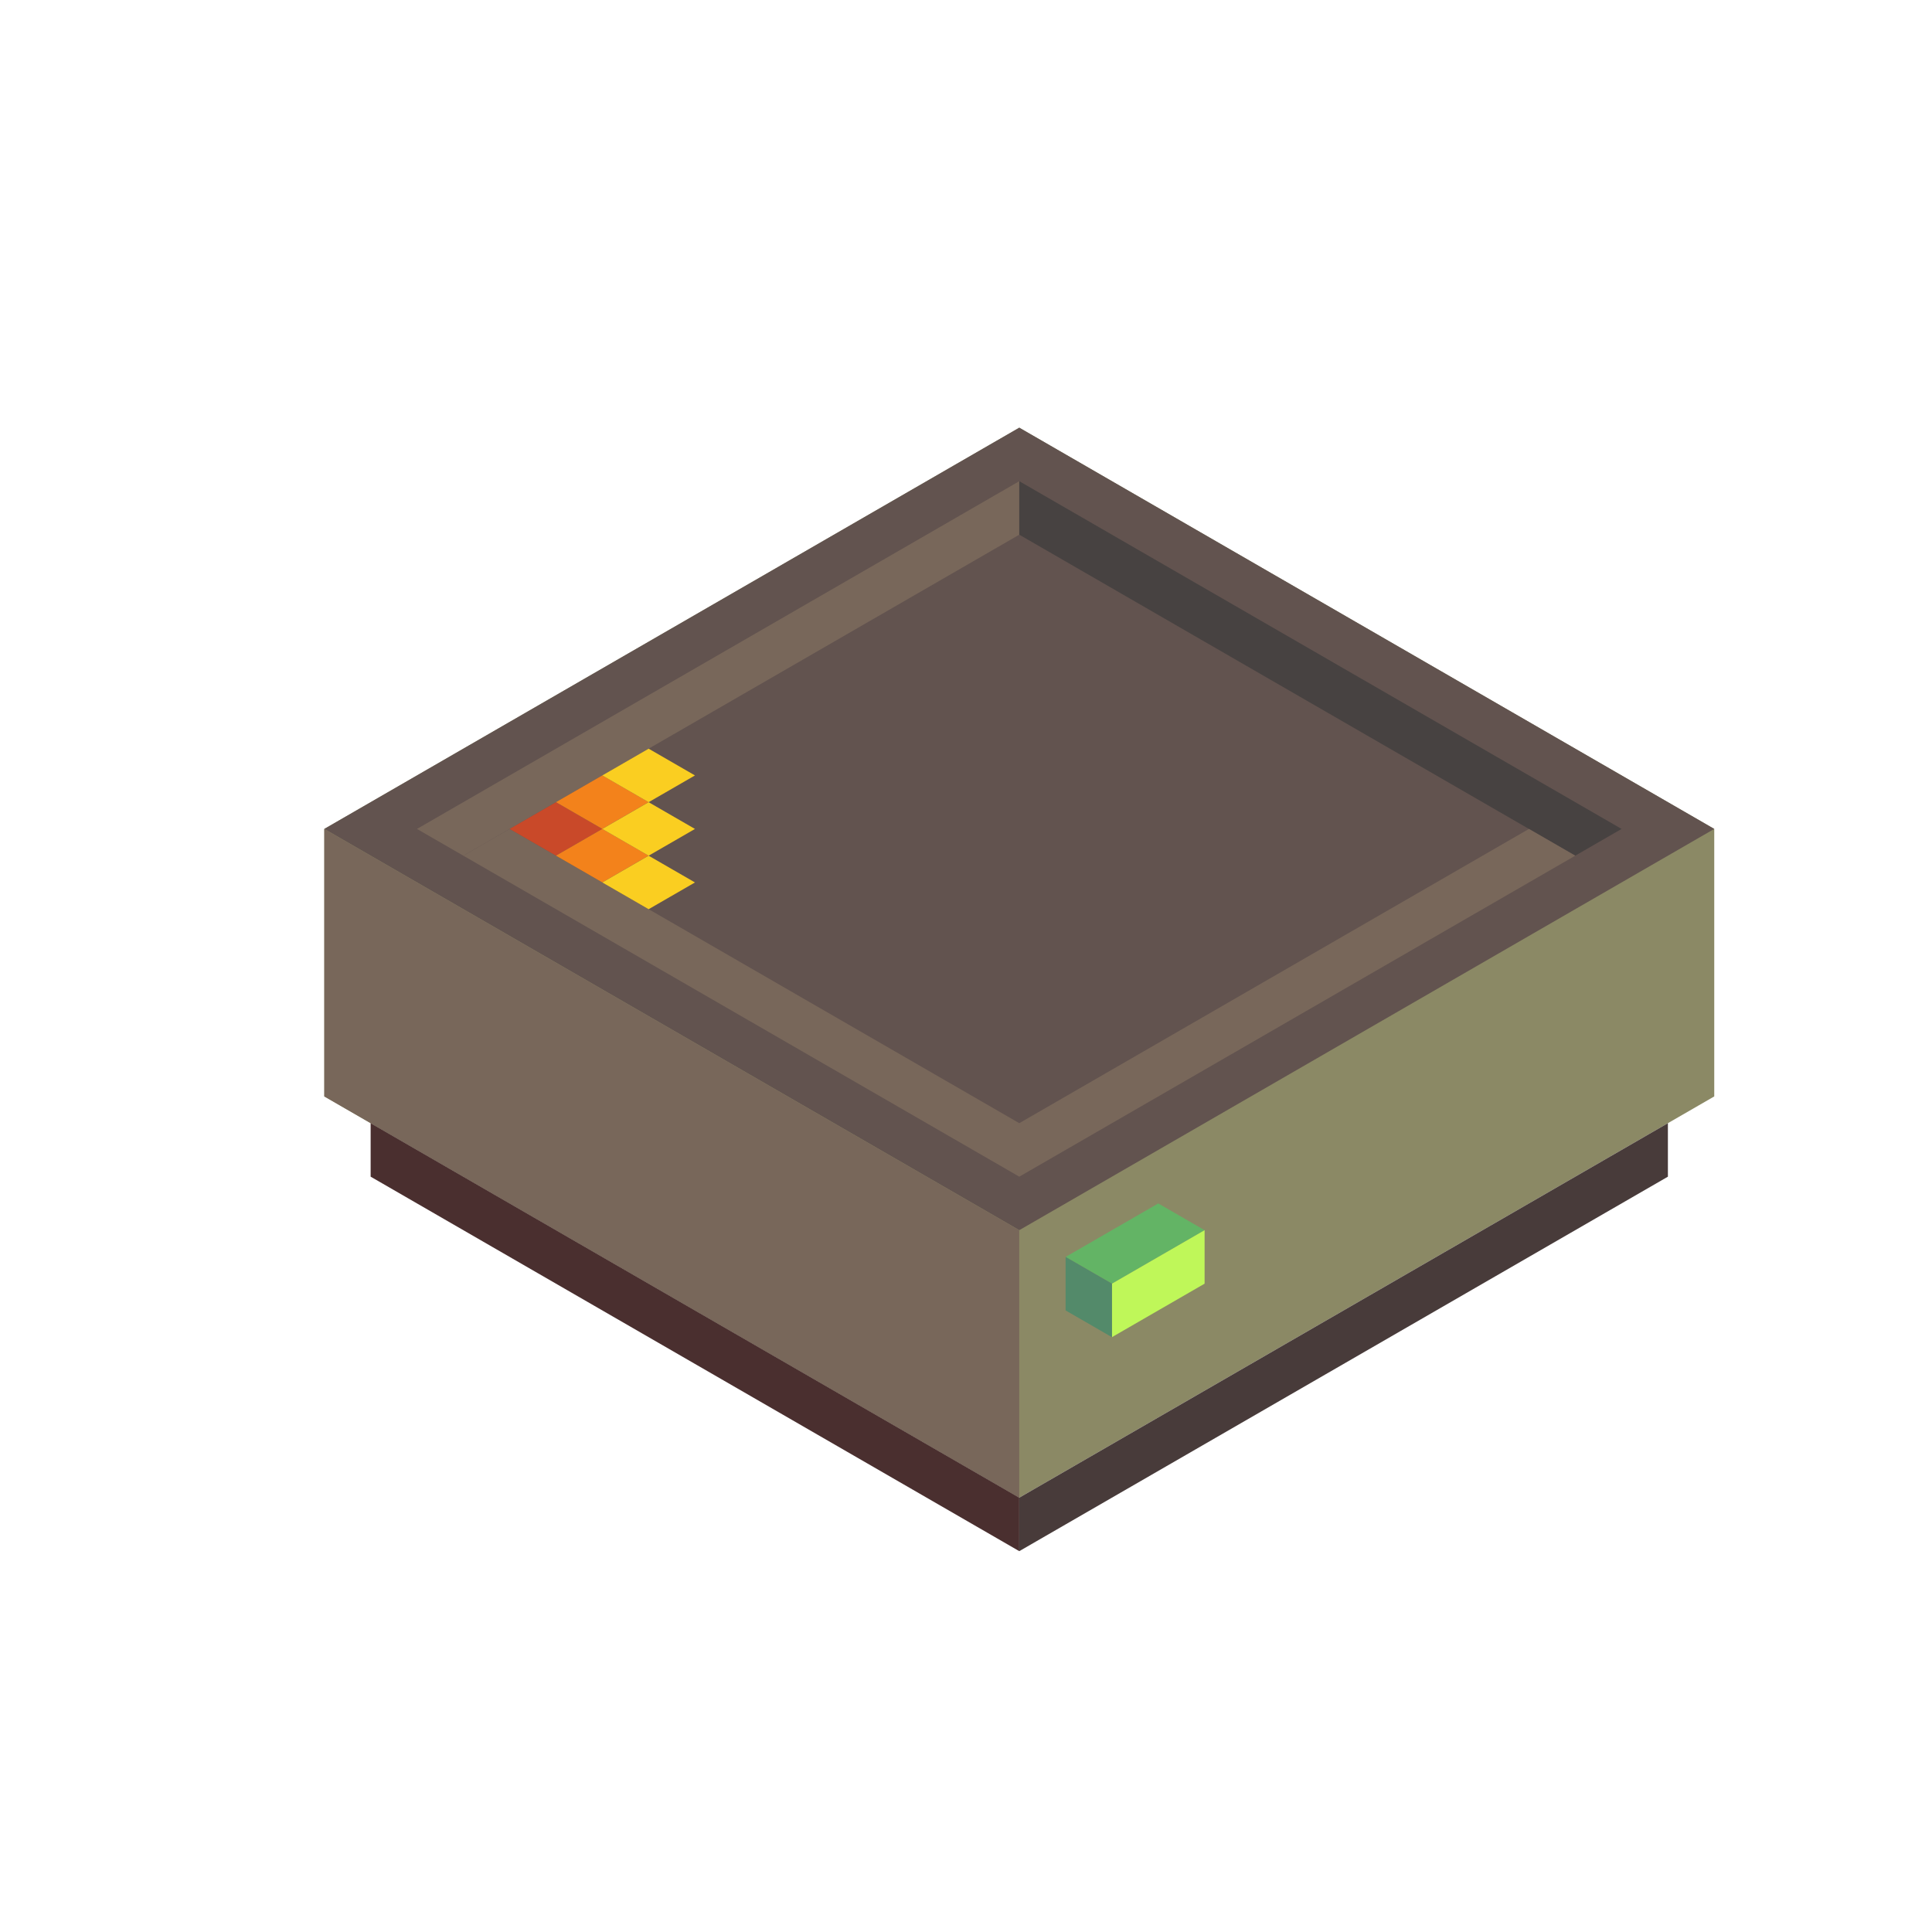 <?xml version="1.0" encoding="UTF-8" standalone="no"?>
<!-- Created with Inkscape (http://www.inkscape.org/) -->

<svg
   width="136.533"
   height="136.533"
   id="svg4152"
   version="1.1"
   inkscape:version="1.1.2 (0a00cf5339, 2022-02-04)"
   viewBox="0.0 0.0 136.533 136.533"
   sodipodi:docname="0.svg"
   xmlns:inkscape="http://www.inkscape.org/namespaces/inkscape"
   xmlns:sodipodi="http://sodipodi.sourceforge.net/DTD/sodipodi-0.dtd"
   xmlns="http://www.w3.org/2000/svg"
   xmlns:svg="http://www.w3.org/2000/svg"
   xmlns:rdf="http://www.w3.org/1999/02/22-rdf-syntax-ns#"
   xmlns:cc="http://creativecommons.org/ns#"
   xmlns:dc="http://purl.org/dc/elements/1.1/">
  <defs
     id="defs4154" />
  <sodipodi:namedview
     id="base"
     pagecolor="#1e222d"
     bordercolor="#666666"
     borderopacity="1.0"
     inkscape:pageopacity="0"
     inkscape:pageshadow="2"
     inkscape:zoom="4"
     inkscape:cx="70.5"
     inkscape:cy="78.25"
     inkscape:current-layer="layer1"
     showgrid="true"
     inkscape:document-units="px"
     inkscape:grid-bbox="true"
     inkscape:window-width="1920"
     inkscape:window-height="1027"
     inkscape:window-x="0"
     inkscape:window-y="0"
     inkscape:window-maximized="1"
     inkscape:snap-bbox="true"
     inkscape:bbox-paths="true"
     inkscape:bbox-nodes="true"
     inkscape:snap-bbox-edge-midpoints="true"
     inkscape:snap-bbox-midpoints="true"
     inkscape:object-paths="true"
     inkscape:snap-intersection-paths="true"
     inkscape:object-nodes="true"
     inkscape:snap-smooth-nodes="true"
     inkscape:snap-midpoints="true"
     inkscape:snap-object-midpoints="true"
     inkscape:snap-center="true"
     inkscape:snap-global="true"
     inkscape:snap-page="false"
     inkscape:snap-grids="true"
     showguides="false"
     inkscape:snap-nodes="true"
     inkscape:snap-others="true"
     inkscape:snap-to-guides="false"
     inkscape:pagecheckerboard="0">
    <inkscape:grid
       type="axonomgrid"
       id="grid4835"
       units="mm"
       empspacing="5"
       spacingy="1.89" />
  </sodipodi:namedview>
  <g
     id="layer1"
     inkscape:label="Layer 1"
     inkscape:groupmode="layer"
     transform="matrix(1.067 0 0 1.067 0 68.267)">
    <g
       id="g5456"
       transform="translate(-143.665,533.425)">
      <g
         id="g5458"
         transform="translate(-65,-13)">
        <path
           inkscape:connector-curvature="0"
           id="path5460"
           d="m 230.145,-529.504 46.029,26.575 46.029,-26.575 -46.029,-26.575 -46.029,26.575 v 17.717 l 46.029,26.575 46.029,-26.575 v -17.717"
           style="opacity:1;fill:#8b8965;fill-opacity:1;stroke:none;stroke-width:4;stroke-linecap:round;stroke-linejoin:round;stroke-miterlimit:4;stroke-dasharray:none;stroke-dashoffset:0;stroke-opacity:1" />
        <path
           inkscape:connector-curvature="0"
           id="path5462"
           d="m 230.145,-529.504 46.029,26.575 46.029,-26.575 -46.029,-26.575 z"
           style="opacity:1;fill:#62534f;fill-opacity:1;stroke:none;stroke-width:4;stroke-linecap:round;stroke-linejoin:round;stroke-miterlimit:4;stroke-dasharray:none;stroke-dashoffset:0;stroke-opacity:1" />
        <path
           inkscape:connector-curvature="0"
           id="path5464"
           d="m 276.173,-485.213 v -17.717 l -46.029,-26.575 v 17.717 z"
           style="opacity:1;fill:#78675a;fill-opacity:1;stroke:none;stroke-width:4;stroke-linecap:round;stroke-linejoin:round;stroke-miterlimit:4;stroke-dasharray:none;stroke-dashoffset:0;stroke-opacity:1" />
        <path
           inkscape:connector-curvature="0"
           id="path5466"
           d="m 233.213,-510.016 v 3.543 l 42.96,24.803 v -3.543 z"
           style="opacity:1;fill:#4a2f2f;fill-opacity:1;stroke:none;stroke-width:4;stroke-linecap:round;stroke-linejoin:round;stroke-miterlimit:4;stroke-dasharray:none;stroke-dashoffset:0;stroke-opacity:1" />
        <path
           inkscape:connector-curvature="0"
           id="path5468"
           d="m 276.173,-481.669 42.96,-24.803 v -3.543 l -42.96,24.803 z"
           style="opacity:1;fill:#483b3a;fill-opacity:1;stroke:none;stroke-width:4;stroke-linecap:round;stroke-linejoin:round;stroke-miterlimit:4;stroke-dasharray:none;stroke-dashoffset:0;stroke-opacity:1" />
        <path
           inkscape:connector-curvature="0"
           id="path5470"
           d="m 279.242,-501.157 6.137,-3.543 3.069,1.772 -6.137,3.543 z"
           style="opacity:1;fill:#63b465;fill-opacity:1;stroke:none;stroke-width:4;stroke-linecap:round;stroke-linejoin:round;stroke-miterlimit:4;stroke-dasharray:none;stroke-dashoffset:0;stroke-opacity:1" />
        <path
           inkscape:connector-curvature="0"
           id="path5472"
           d="m 288.448,-502.929 v 3.543 l -6.137,3.543 v -3.543 l 6.137,-3.543"
           style="opacity:1;fill:#bff759;fill-opacity:1;stroke:none;stroke-width:4;stroke-linecap:round;stroke-linejoin:round;stroke-miterlimit:4;stroke-dasharray:none;stroke-dashoffset:0;stroke-opacity:1" />
        <path
           inkscape:connector-curvature="0"
           id="path5475"
           d="m 279.242,-501.157 v 3.543 l 3.069,1.772 v -3.543 z"
           style="opacity:1;fill:#538a6a;fill-opacity:1;stroke:none;stroke-width:4;stroke-linecap:round;stroke-linejoin:round;stroke-miterlimit:4;stroke-dasharray:none;stroke-dashoffset:0;stroke-opacity:1" />
        <path
           inkscape:connector-curvature="0"
           id="path5477"
           d="m 236.282,-529.504 39.892,-23.031 v 3.543 l -36.823,21.26 -3.069,-1.772"
           style="opacity:1;fill:#78675a;fill-opacity:1;stroke:none;stroke-width:4;stroke-linecap:round;stroke-linejoin:round;stroke-miterlimit:4;stroke-dasharray:none;stroke-dashoffset:0;stroke-opacity:1" />
        <path
           inkscape:connector-curvature="0"
           id="path5479"
           d="m 276.173,-552.535 39.892,23.031 -3.069,1.772 -36.823,-21.26 v -3.543"
           style="opacity:1;fill:#474241;fill-opacity:1;stroke:none;stroke-width:4;stroke-linecap:round;stroke-linejoin:round;stroke-miterlimit:4;stroke-dasharray:none;stroke-dashoffset:0;stroke-opacity:1" />
        <path
           inkscape:connector-curvature="0"
           id="path5481"
           d="m 239.35,-527.732 3.069,-1.772 33.755,19.488 33.755,-19.488 3.069,1.772 -36.823,21.26 -36.823,-21.26"
           style="opacity:1;fill:#78675a;fill-opacity:1;stroke:none;stroke-width:4;stroke-linecap:round;stroke-linejoin:round;stroke-miterlimit:4;stroke-dasharray:none;stroke-dashoffset:0;stroke-opacity:1" />
      </g>
    </g>
    <path
       style="fill:#c94929;fill-opacity:1;stroke:none;stroke-width:4;stroke-linecap:round;stroke-linejoin:round;stroke-miterlimit:4;stroke-dasharray:none;stroke-dashoffset:0;stroke-opacity:1"
       d="m 33.754,-9.079 3.069,-1.772 3.069,1.772 -3.069,1.772 -3.069,-1.772"
       id="path5485"
       inkscape:connector-curvature="0" />
    <path
       style="fill:#f3821b;fill-opacity:1;stroke:none;stroke-width:4;stroke-linecap:round;stroke-linejoin:round;stroke-miterlimit:4;stroke-dasharray:none;stroke-dashoffset:0;stroke-opacity:1"
       d="m 39.891,-5.536 3.069,-1.772 -3.069,-1.772 3.069,-1.772 -3.069,-1.772 -3.069,1.772 3.069,1.772 -3.069,1.772 3.069,1.772"
       id="path5487"
       inkscape:connector-curvature="0" />
    <path
       style="fill:#face21;fill-opacity:1;stroke:none;stroke-width:4;stroke-linecap:round;stroke-linejoin:round;stroke-miterlimit:4;stroke-dasharray:none;stroke-dashoffset:0;stroke-opacity:1"
       d="m 39.891,-12.622 3.069,-1.772 3.069,1.772 -3.069,1.772 3.069,1.772 -3.069,1.772 3.069,1.772 -3.069,1.772 -3.069,-1.772 3.069,-1.772 -3.069,-1.772 3.069,-1.772 -3.069,-1.772"
       id="path5489"
       inkscape:connector-curvature="0" />
  </g>
</svg>
